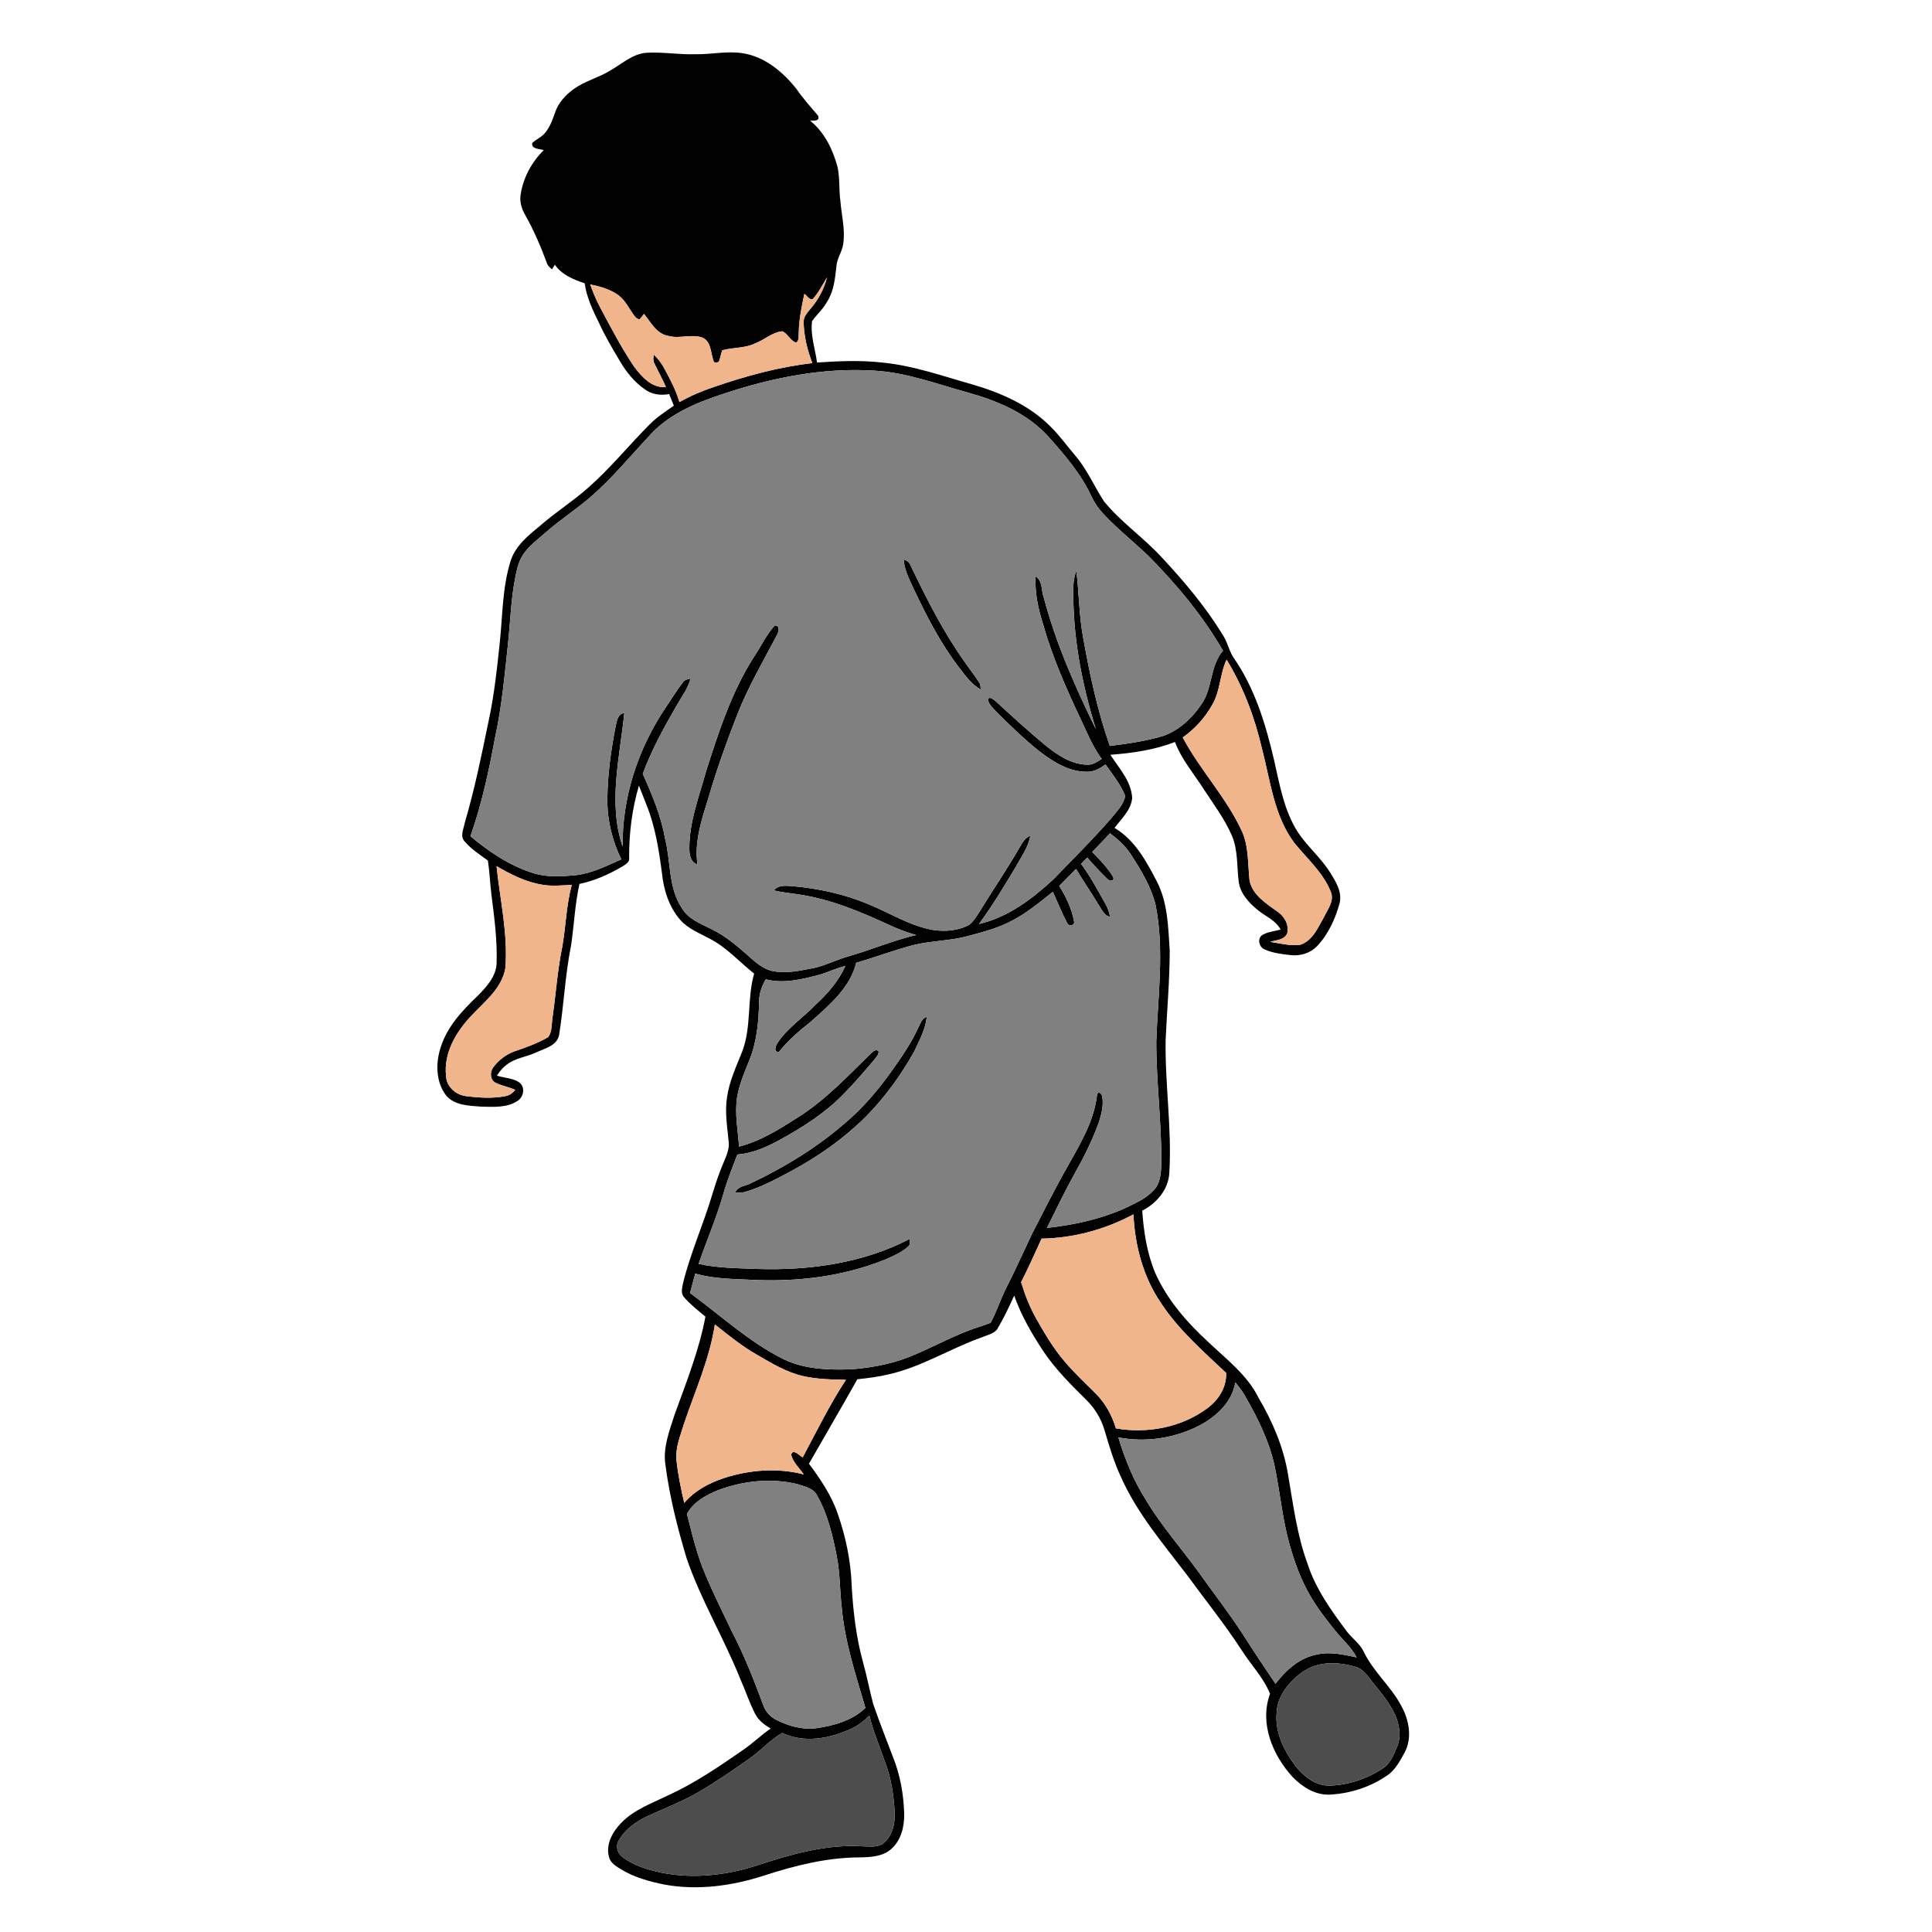 <?xml version="1.0" encoding="UTF-8" ?>
<!DOCTYPE svg PUBLIC "-//W3C//DTD SVG 1.1//EN" "http://www.w3.org/Graphics/SVG/1.1/DTD/svg11.dtd">
<svg width="1000pt" height="1000pt" viewBox="0 0 1000 1000" version="1.1" xmlns="http://www.w3.org/2000/svg">
    <g id="#020202ff">
        <path fill="#020202" opacity="1.00"
            d=" M 315.65 36.63 C 321.85 33.15 327.45 27.72 334.91 27.29 C 343.26 26.86 351.59 28.33 359.95 28.06 C 368.25 28.25 376.55 26.18 384.82 27.62 C 396.02 29.46 405.23 37.27 412.14 45.88 C 415.55 50.89 419.63 55.37 423.52 59.99 C 424.35 62.99 421.21 62.28 419.32 62.48 C 426.77 68.46 431.09 77.38 433.51 86.44 C 434.77 92.22 434.18 98.18 434.98 104.02 C 435.57 111.35 437.54 118.67 436.48 126.05 C 435.98 130.23 433.15 133.72 432.92 137.96 C 432.23 144.16 431.60 150.65 428.17 156.05 C 426.15 159.86 422.84 162.72 420.34 166.18 C 419.33 173.41 421.96 180.52 422.89 187.64 C 434.24 186.88 445.65 186.38 456.98 187.69 C 472.80 189.24 487.85 194.63 503.06 198.91 C 517.77 203.19 532.45 209.53 543.45 220.50 C 548.40 225.30 552.36 230.96 556.85 236.17 C 562.81 243.23 566.43 251.86 571.45 259.54 C 580.30 270.36 592.03 278.33 601.43 288.62 C 612.92 300.94 623.88 313.92 632.71 328.32 C 635.13 331.88 635.97 336.21 638.14 339.89 C 649.43 355.89 655.18 374.96 659.55 393.84 C 662.40 406.34 664.60 419.40 671.57 430.42 C 676.49 438.01 683.64 443.87 688.44 451.57 C 691.41 456.30 694.83 461.73 693.35 467.58 C 691.12 475.65 687.54 483.56 681.73 489.71 C 678.26 493.34 673.05 494.94 668.11 494.37 C 663.53 493.88 658.83 493.32 654.59 491.43 C 651.82 490.34 650.63 486.12 653.11 484.14 C 655.99 482.25 659.58 482.06 662.83 481.14 C 660.32 476.28 654.99 474.33 650.99 471.01 C 646.30 467.22 641.82 462.29 641.12 456.05 C 640.14 448.15 640.81 439.85 637.56 432.38 C 633.86 423.90 628.27 416.44 623.23 408.74 C 618.05 400.60 611.61 393.16 608.15 384.04 C 597.53 388.20 586.04 389.82 574.72 390.67 C 579.19 397.64 585.58 404.34 586.01 413.03 C 585.47 419.29 580.44 423.78 576.87 428.53 C 587.38 434.70 593.35 445.80 598.80 456.26 C 604.45 467.30 604.68 479.96 605.45 492.06 C 605.43 507.38 604.05 522.67 603.34 537.97 C 602.91 560.99 606.62 583.94 605.25 606.96 C 604.85 615.61 598.69 622.83 591.23 626.64 C 591.97 637.64 593.69 648.76 597.99 658.98 C 604.18 672.87 614.40 684.49 625.49 694.71 C 634.85 703.59 645.60 711.69 651.45 723.53 C 658.61 735.72 664.32 748.94 666.65 762.97 C 669.34 778.55 671.26 794.39 676.75 809.32 C 680.99 822.44 689.11 833.76 697.30 844.66 C 699.92 848.03 703.59 850.56 705.61 854.40 C 710.46 864.96 719.76 872.54 725.20 882.76 C 729.27 890.00 731.13 899.36 727.08 907.02 C 724.86 911.00 722.70 915.23 719.12 918.17 C 710.10 924.75 699.09 928.41 687.97 928.90 C 680.64 929.12 674.11 924.90 669.15 919.88 C 658.71 908.53 651.76 891.95 657.37 876.71 C 653.98 868.32 647.54 861.79 642.75 854.24 C 633.91 840.65 623.74 828.02 614.19 814.95 C 601.93 798.89 588.61 783.29 580.29 764.68 C 576.59 756.82 574.13 748.47 571.67 740.16 C 569.93 734.27 566.65 728.90 562.29 724.59 C 554.42 716.82 546.51 708.96 540.29 699.77 C 534.19 690.61 528.62 681.02 524.95 670.61 C 522.23 676.58 519.42 682.53 516.06 688.16 C 514.08 690.49 510.83 691.02 508.15 692.21 C 491.72 698.03 476.74 707.71 459.56 711.45 C 454.37 712.68 449.07 713.35 443.77 713.89 C 435.55 728.53 427.04 743.03 418.71 757.61 C 424.66 765.58 430.32 773.93 433.58 783.41 C 437.78 795.47 440.43 808.14 440.84 820.92 C 441.60 834.20 443.14 847.51 446.70 860.37 C 448.73 867.54 450.06 874.90 452.00 882.10 C 455.13 891.15 458.65 900.06 462.04 909.02 C 465.92 918.50 467.75 928.74 468.01 938.96 C 468.13 945.57 466.36 952.76 461.12 957.21 C 456.70 961.02 450.51 961.26 444.96 961.39 C 428.10 961.41 411.60 965.56 395.67 970.73 C 379.06 976.13 361.21 978.62 343.89 975.45 C 336.09 973.88 328.26 971.73 321.42 967.54 C 318.84 965.96 315.81 964.17 315.16 960.97 C 313.49 954.46 317.14 948.02 321.56 943.50 C 328.08 936.72 337.11 933.52 345.38 929.48 C 359.38 923.14 372.12 914.44 384.71 905.70 C 389.66 902.32 393.95 898.09 398.89 894.69 C 395.69 892.77 392.53 890.48 390.84 887.04 C 387.80 881.19 385.81 874.87 383.11 868.87 C 374.64 847.74 362.74 828.09 355.37 806.50 C 350.62 790.65 346.53 774.53 344.41 758.10 C 343.06 749.15 346.54 740.58 349.17 732.21 C 355.20 715.53 361.85 698.98 365.13 681.48 C 361.23 678.23 357.18 675.09 353.87 671.23 C 352.24 669.13 353.15 666.37 353.57 664.02 C 357.41 648.45 364.06 633.76 368.62 618.40 C 370.36 612.73 372.21 607.08 374.57 601.63 C 375.98 598.27 377.58 594.78 377.18 591.04 C 376.46 583.35 375.07 575.58 376.32 567.87 C 377.50 559.56 381.15 551.93 384.19 544.20 C 389.10 531.28 386.56 517.11 390.34 503.94 C 382.68 497.87 376.08 490.32 367.28 485.82 C 361.97 482.95 356.06 480.72 352.02 476.04 C 346.22 469.36 343.52 460.55 342.61 451.88 C 341.04 439.86 339.15 427.72 334.55 416.43 C 333.27 413.16 331.96 409.92 330.71 406.65 C 327.12 418.77 325.57 431.42 325.64 444.05 C 325.97 446.21 323.89 447.33 322.37 448.34 C 315.39 452.46 307.90 455.87 299.92 457.52 C 297.58 468.03 297.16 478.82 295.57 489.45 C 292.51 504.69 291.86 520.29 289.41 535.62 C 288.34 541.28 282.12 542.59 277.68 544.67 C 272.60 547.09 266.63 547.57 262.15 551.18 C 260.11 552.64 258.58 554.65 257.23 556.74 C 261.03 558.03 265.39 557.92 268.77 560.25 C 272.00 562.64 271.12 567.87 267.87 569.83 C 262.34 573.50 255.33 572.92 249.01 572.79 C 242.77 572.30 235.46 572.25 231.00 567.13 C 225.52 560.09 225.41 550.22 228.12 542.04 C 231.47 531.33 239.37 522.95 247.31 515.37 C 251.99 510.66 257.05 505.11 257.06 498.04 C 257.38 486.33 255.85 474.69 254.36 463.11 C 253.64 457.22 253.43 451.29 252.53 445.42 C 248.33 442.35 243.87 439.48 240.47 435.50 C 237.95 432.73 240.03 428.95 240.57 425.83 C 245.59 408.83 249.14 391.46 252.71 374.12 C 255.76 360.27 257.26 346.15 258.73 332.06 C 260.18 318.07 260.05 303.72 264.34 290.18 C 266.85 282.50 273.31 277.24 279.34 272.31 C 287.36 265.23 296.48 259.54 304.46 252.42 C 315.99 242.29 325.65 230.30 336.47 219.46 C 340.16 215.79 344.54 212.94 348.78 209.98 C 347.97 207.97 347.16 205.96 346.35 203.96 C 341.95 204.78 337.25 204.23 333.64 201.41 C 328.32 197.74 324.21 192.58 320.93 187.06 C 317.05 180.51 313.17 173.94 309.98 167.02 C 306.80 160.52 303.62 153.87 302.62 146.63 C 296.82 144.71 290.82 142.27 287.22 137.04 C 286.71 137.83 286.20 138.62 285.69 139.41 C 284.61 138.48 283.43 137.55 283.05 136.10 C 279.88 127.54 276.28 119.12 271.78 111.17 C 270.03 108.09 268.90 104.54 269.45 100.96 C 270.70 92.15 275.14 83.94 281.45 77.70 C 279.31 76.91 275.01 77.38 275.47 74.02 C 277.64 72.00 280.58 70.88 282.39 68.46 C 284.74 65.48 286.04 61.87 287.27 58.33 C 288.96 53.23 292.73 49.12 297.03 46.04 C 302.72 41.93 309.70 40.27 315.65 36.63 M 420.64 154.84 C 418.71 155.27 417.73 152.99 416.33 152.11 C 414.95 158.69 413.53 165.30 413.44 172.05 C 413.24 173.87 413.83 176.22 412.01 177.40 C 409.04 176.25 407.79 172.92 405.02 171.48 C 399.65 171.92 395.60 176.03 390.68 177.81 C 385.40 180.38 379.33 179.74 373.81 181.33 C 373.13 183.27 372.85 185.32 372.08 187.23 C 371.18 187.70 369.56 188.19 369.31 186.71 C 367.73 182.59 368.21 176.56 363.33 174.65 C 357.69 172.79 351.65 175.46 345.93 173.87 C 339.84 172.88 336.88 166.82 333.33 162.48 C 332.59 163.48 331.81 164.44 330.99 165.37 C 329.94 165.08 329.10 164.50 328.47 163.64 C 325.72 160.03 323.84 155.66 320.17 152.84 C 315.84 149.76 310.64 148.22 305.48 147.24 C 306.89 151.10 308.42 154.93 310.36 158.56 C 315.96 169.17 321.54 179.82 328.21 189.79 C 332.16 195.01 337.45 201.04 344.69 200.33 C 342.90 196.22 340.69 192.31 338.79 188.26 C 337.96 186.83 338.12 185.15 338.39 183.60 C 340.71 185.69 342.54 188.23 343.99 190.98 C 346.96 196.49 349.93 202.08 351.67 208.12 C 357.45 204.86 363.59 202.24 369.90 200.17 C 386.32 194.53 403.18 189.93 420.46 187.94 C 417.89 181.23 416.13 174.15 415.96 166.94 C 415.76 163.96 417.95 161.73 419.69 159.60 C 423.64 154.96 426.59 149.46 428.07 143.53 C 425.73 147.39 423.72 151.49 420.64 154.84 M 373.95 204.02 C 359.75 208.61 345.22 214.83 335.32 226.44 C 325.66 236.72 316.68 247.69 306.00 256.96 C 298.50 263.54 290.03 268.91 282.55 275.51 C 278.50 279.11 273.97 282.32 270.90 286.86 C 268.63 290.17 267.64 294.13 266.87 298.01 C 264.51 309.52 264.19 321.31 262.97 332.97 C 261.19 349.36 259.75 365.83 256.20 381.96 C 253.02 399.15 249.32 416.29 243.51 432.82 C 253.20 440.96 263.98 448.17 276.15 451.97 C 283.21 454.18 290.74 453.68 298.00 452.99 C 306.39 452.04 313.96 448.14 321.58 444.79 C 316.92 435.23 314.31 424.67 314.37 414.01 C 314.42 401.29 316.21 388.62 318.60 376.15 C 319.29 373.36 319.60 369.53 323.14 369.04 C 320.82 391.89 314.63 415.64 322.26 438.17 C 321.98 412.70 330.27 387.49 344.42 366.42 C 347.39 362.06 350.09 357.50 353.35 353.35 C 354.22 351.88 355.91 351.55 357.45 351.21 C 356.12 356.38 352.79 360.65 350.21 365.23 C 343.64 376.60 337.24 388.17 332.71 400.54 C 337.60 411.45 342.23 422.59 344.32 434.43 C 347.27 446.27 345.88 459.51 352.96 470.05 C 356.35 475.95 363.07 478.18 368.75 481.17 C 375.03 484.22 380.41 488.75 385.69 493.25 C 389.85 496.92 393.95 501.20 399.55 502.52 C 407.01 504.21 414.62 502.26 421.97 500.88 C 428.05 499.39 433.64 496.44 439.70 494.85 C 451.27 491.48 462.41 486.73 474.17 483.96 C 469.63 482.68 465.21 481.03 460.93 479.08 C 445.91 472.12 430.43 465.54 413.96 463.04 C 409.48 462.30 404.93 462.00 400.54 460.85 C 402.87 458.02 406.68 458.43 409.95 458.65 C 423.61 459.87 437.19 462.75 449.83 468.16 C 460.90 472.66 471.23 479.40 483.19 481.38 C 489.42 482.26 496.15 481.74 501.73 478.63 C 504.67 476.17 506.44 472.65 508.51 469.48 C 514.60 459.61 521.12 449.99 526.96 439.96 C 528.69 437.24 529.96 433.79 533.27 432.61 C 532.17 438.79 528.32 443.93 525.38 449.33 C 519.52 459.19 513.51 469.00 506.72 478.26 C 521.64 474.83 534.09 465.39 545.14 455.23 C 555.27 444.69 565.74 434.43 575.31 423.37 C 578.06 419.85 581.62 416.49 582.39 411.91 C 580.00 405.96 575.90 400.90 572.22 395.70 C 569.45 397.60 566.44 399.50 562.95 399.46 C 553.33 399.68 544.82 394.19 537.52 388.49 C 529.78 382.26 522.63 375.34 515.61 368.33 C 513.89 366.42 511.69 364.58 511.31 361.89 C 512.42 360.27 514.13 362.05 515.16 362.77 C 523.68 370.60 532.22 378.43 541.14 385.80 C 547.41 390.87 554.69 395.78 563.07 395.81 C 565.78 395.88 568.02 394.16 570.24 392.84 C 565.68 386.63 562.78 379.47 559.51 372.55 C 551.95 356.50 544.72 340.21 539.89 323.10 C 537.35 315.13 535.62 306.81 535.99 298.40 C 539.72 300.46 538.91 305.50 540.18 309.00 C 546.43 332.77 556.42 355.35 567.21 377.37 C 559.87 353.65 555.11 328.90 555.57 303.99 C 555.55 301.07 556.08 298.18 557.12 295.46 C 558.52 307.05 558.53 318.80 560.68 330.31 C 564.08 349.16 568.06 367.99 574.45 386.09 C 582.98 385.07 591.51 383.77 599.83 381.58 C 609.04 379.16 616.50 372.42 621.74 364.69 C 627.78 356.33 626.13 344.77 633.01 336.81 C 622.67 318.87 609.30 302.86 594.82 288.13 C 587.02 280.63 578.47 273.91 571.09 265.97 C 568.61 263.34 566.53 260.33 564.99 257.06 C 559.54 245.23 550.93 235.29 542.33 225.66 C 531.47 213.81 516.18 207.43 500.99 203.19 C 485.15 198.84 469.53 192.90 453.00 191.87 C 426.13 190.10 399.32 195.50 373.95 204.02 M 627.59 364.56 C 623.85 371.35 618.51 377.25 612.18 381.71 C 621.06 398.41 634.41 412.38 642.50 429.55 C 646.46 437.73 645.80 447.00 646.78 455.79 C 648.32 463.34 655.43 467.63 661.20 471.84 C 664.78 474.23 667.31 478.67 666.28 483.03 C 664.87 486.56 660.55 486.58 657.44 487.49 C 662.54 488.31 667.72 489.65 672.93 489.03 C 679.56 486.92 682.23 479.88 685.44 474.38 C 687.25 470.55 690.50 466.54 688.99 462.07 C 685.12 451.77 676.50 444.50 669.80 436.11 C 659.38 422.05 657.55 404.15 653.24 387.69 C 649.48 371.47 643.60 355.67 634.89 341.44 C 631.36 348.82 631.72 357.44 627.59 364.56 M 565.34 440.99 C 569.29 445.03 573.32 449.14 576.23 454.02 C 576.93 456.35 574.12 456.18 573.12 454.87 C 569.47 451.39 566.05 447.67 562.74 443.87 C 561.68 444.96 560.62 446.05 559.57 447.15 C 564.43 453.67 568.24 460.85 572.20 467.93 C 573.36 469.96 574.28 472.15 574.45 474.52 C 571.61 473.90 570.45 471.12 569.01 468.96 C 565.15 462.46 560.84 456.25 556.96 449.77 C 554.02 452.66 551.21 455.67 548.28 458.58 C 551.83 464.24 554.79 470.47 555.97 477.08 C 556.23 479.23 552.96 479.62 552.34 477.73 C 549.59 472.50 547.41 466.98 544.95 461.61 C 538.31 466.92 531.69 472.37 524.15 476.38 C 516.87 480.34 508.78 482.40 500.83 484.55 C 491.78 486.98 482.30 486.93 473.19 489.06 C 463.04 491.68 453.23 495.41 443.17 498.34 C 440.01 511.31 429.24 520.25 419.74 528.77 C 413.71 533.55 407.83 538.56 403.03 544.60 C 400.13 544.28 401.56 541.12 402.56 539.64 C 407.73 531.88 415.73 526.72 422.11 520.07 C 428.36 514.35 434.05 507.79 437.54 500.00 C 433.11 501.08 428.97 503.00 424.65 504.41 C 415.48 506.80 405.79 509.34 396.34 506.91 C 394.15 510.56 392.86 514.70 392.87 518.97 C 392.72 529.06 391.68 539.33 387.87 548.77 C 385.35 555.01 382.63 561.28 381.52 567.96 C 380.22 576.47 381.95 584.99 382.54 593.47 C 393.72 590.65 403.57 584.36 413.18 578.21 C 427.49 569.21 439.02 556.69 451.07 545.01 C 452.02 544.12 453.68 542.75 454.80 544.28 C 454.74 546.19 453.20 547.54 452.15 548.98 C 447.33 554.54 442.62 560.21 437.44 565.45 C 427.71 575.77 415.61 583.43 403.25 590.20 C 396.55 593.83 389.36 597.00 381.67 597.57 C 378.96 604.62 376.13 611.63 374.12 618.92 C 370.64 630.92 365.65 642.39 361.59 654.19 C 371.55 656.39 381.79 656.38 391.94 656.81 C 418.85 657.66 446.66 653.86 470.78 641.32 C 470.81 642.59 471.36 644.17 470.16 645.12 C 466.72 648.32 462.27 650.13 458.03 652.00 C 436.25 660.78 412.42 663.60 389.08 662.43 C 379.29 661.96 369.35 661.93 359.86 659.22 C 358.92 662.55 358.11 665.92 357.17 669.26 C 373.10 680.93 387.76 694.65 405.57 703.51 C 416.24 708.69 428.40 709.14 440.04 708.77 C 450.19 708.10 460.33 706.23 469.87 702.63 C 480.18 698.59 489.88 693.17 500.19 689.14 C 504.29 687.42 508.63 686.32 512.75 684.67 C 516.00 678.69 517.93 672.09 521.11 666.08 C 525.68 657.11 529.75 647.91 534.08 638.83 C 539.81 627.69 545.40 616.47 551.55 605.55 C 558.30 593.44 566.06 581.20 567.77 567.16 C 567.97 564.54 570.04 565.58 570.47 567.38 C 571.32 571.84 570.19 576.43 568.85 580.69 C 565.68 589.45 561.63 597.88 557.03 605.99 C 551.63 615.67 546.80 625.65 541.89 635.58 C 558.00 633.77 574.15 630.07 588.50 622.29 C 592.32 620.40 595.90 617.85 598.51 614.43 C 600.80 610.77 600.95 606.26 601.12 602.07 C 601.24 581.02 598.46 560.07 598.49 539.02 C 599.30 515.61 602.73 491.93 598.19 468.69 C 595.91 459.17 590.78 450.69 585.53 442.55 C 582.70 438.07 578.72 434.50 574.54 431.31 C 571.51 434.57 568.41 437.77 565.34 440.99 M 257.02 448.32 C 258.83 465.86 262.98 483.34 261.58 501.06 C 259.86 511.38 251.10 518.20 244.33 525.38 C 236.24 533.76 229.47 544.98 230.90 557.07 C 231.10 562.44 236.01 566.76 241.17 567.34 C 247.91 568.20 254.84 568.65 261.55 567.37 C 263.66 567.03 265.37 565.73 266.68 564.11 C 263.40 562.61 259.78 562.04 256.55 560.47 C 253.56 558.96 253.48 554.84 255.32 552.41 C 258.06 548.78 261.82 545.81 266.10 544.24 C 272.15 542.20 278.24 540.01 283.76 536.79 C 285.99 533.71 285.40 529.56 286.07 525.99 C 287.77 514.05 288.57 501.98 291.01 490.17 C 292.91 479.49 293.08 468.52 295.94 458.02 C 290.96 458.24 285.93 458.81 280.98 457.98 C 272.37 456.64 264.46 452.68 257.02 448.32 M 539.14 641.11 C 535.66 648.65 532.30 656.26 528.53 663.66 C 530.52 670.23 533.03 676.66 536.42 682.65 C 540.81 690.39 545.37 698.12 551.21 704.88 C 556.24 710.80 561.93 716.10 567.42 721.59 C 572.29 726.52 575.61 732.74 577.61 739.34 C 593.90 742.14 611.57 738.84 624.94 728.88 C 630.72 724.62 634.95 718.01 634.63 710.62 C 622.60 699.25 609.91 688.24 600.80 674.26 C 591.66 660.84 587.42 644.62 586.67 628.55 C 572.13 636.36 555.67 640.85 539.14 641.11 M 370.02 685.53 C 367.29 703.40 359.76 719.96 354.02 736.97 C 352.16 743.16 349.46 749.39 350.16 756.01 C 350.96 763.39 352.48 770.69 354.17 777.92 C 359.51 771.54 367.11 767.57 374.89 764.99 C 388.09 760.74 402.55 759.63 416.05 763.16 C 413.76 759.86 410.46 756.95 409.49 752.96 C 410.43 749.53 413.79 753.50 415.48 754.31 C 422.71 740.82 429.43 726.99 437.86 714.19 C 430.38 714.06 422.81 713.90 415.49 712.22 C 406.90 710.23 399.32 705.55 391.76 701.21 C 383.98 696.77 377.01 691.09 370.02 685.53 M 639.39 715.47 C 637.78 725.70 629.57 733.24 620.81 737.85 C 608.03 744.44 593.01 746.73 578.88 744.00 C 582.25 755.41 586.85 766.51 593.25 776.57 C 600.99 789.51 610.98 800.86 619.87 812.99 C 627.63 823.95 635.92 834.53 643.23 845.81 C 648.75 854.46 654.42 863.02 660.19 871.51 C 665.63 864.41 672.82 857.88 681.92 856.32 C 688.70 854.83 695.54 856.46 702.18 857.85 C 699.45 852.47 694.71 848.63 691.04 843.95 C 686.38 838.24 681.89 832.34 678.17 825.96 C 673.27 817.64 670.03 808.47 667.42 799.22 C 663.69 785.89 662.52 772.04 659.68 758.53 C 656.80 745.46 650.70 733.41 644.05 721.90 C 642.68 719.62 640.99 717.57 639.39 715.47 M 371.55 771.37 C 365.27 773.87 358.92 777.48 355.54 783.58 C 358.34 794.33 360.82 805.25 365.31 815.46 C 369.39 825.21 374.18 834.64 378.68 844.20 C 385.21 856.64 390.31 869.77 395.19 882.93 C 396.34 886.08 398.75 888.62 401.73 890.14 C 407.98 893.29 415.01 895.39 422.07 894.57 C 431.36 893.29 441.00 890.68 447.94 884.01 C 442.93 866.92 437.26 849.85 435.68 832.01 C 434.66 823.29 434.84 814.44 433.15 805.80 C 431.06 794.90 428.48 783.89 422.98 774.15 C 421.10 770.26 416.42 769.41 412.70 768.16 C 399.12 764.90 384.55 766.44 371.55 771.37 M 682.46 861.67 C 677.23 862.93 672.61 866.04 668.92 869.90 C 664.57 874.21 661.19 879.82 660.83 886.07 C 659.68 896.41 664.59 906.25 670.70 914.26 C 674.91 919.53 680.93 924.29 688.00 924.24 C 698.01 923.99 707.78 920.61 716.09 915.09 C 719.83 912.48 721.52 908.03 723.17 903.98 C 725.11 899.50 724.50 894.42 723.02 889.91 C 720.32 882.34 714.84 876.28 709.94 870.08 C 707.65 867.29 705.57 863.87 701.88 862.83 C 695.64 860.95 688.87 860.18 682.46 861.67 M 449.99 888.00 C 447.22 890.66 444.23 893.19 440.67 894.75 C 429.62 899.89 416.31 902.42 404.88 896.97 C 398.43 900.64 393.61 906.42 387.50 910.55 C 379.04 916.46 370.55 922.37 361.62 927.56 C 353.34 932.37 344.40 935.83 335.70 939.78 C 329.63 942.56 323.76 946.56 320.39 952.48 C 318.52 955.12 319.42 959.07 321.95 960.97 C 327.83 965.67 335.24 967.75 342.48 969.32 C 359.32 972.69 376.84 970.54 393.02 965.15 C 410.09 959.55 427.83 954.57 445.97 955.63 C 449.47 955.65 453.31 956.33 456.54 954.61 C 461.78 950.96 463.37 944.05 463.10 938.00 C 462.58 929.41 461.38 920.74 458.31 912.65 C 455.47 904.45 452.03 896.45 449.99 888.00 Z" />
        <path fill="#020202" opacity="1.00"
            d=" M 467.75 289.60 C 469.36 290.07 470.75 291.03 471.32 292.67 C 479.46 309.68 488.03 326.58 498.91 342.03 C 501.47 345.81 504.36 349.38 506.82 353.24 C 507.62 354.30 507.51 355.66 507.62 356.92 C 502.85 354.29 499.73 349.70 496.43 345.54 C 486.88 333.12 479.70 319.12 473.02 305.01 C 470.78 300.06 468.08 295.13 467.75 289.60 Z" />
        <path fill="#020202" opacity="1.00"
            d=" M 390.13 340.17 C 393.83 334.74 396.59 328.61 401.00 323.72 C 404.03 323.82 403.04 327.24 402.02 328.94 C 394.95 342.37 387.27 355.54 381.68 369.69 C 376.14 383.83 371.02 398.14 366.75 412.72 C 363.28 423.93 359.26 435.60 361.02 447.51 C 357.40 446.35 356.75 442.28 356.81 439.00 C 356.77 425.37 361.80 412.51 365.36 399.55 C 371.88 379.12 378.53 358.38 390.13 340.17 Z" />
        <path fill="#020202" opacity="1.00"
            d=" M 475.15 532.24 C 476.33 530.03 477.01 527.17 479.71 526.31 C 479.06 532.72 475.85 538.51 473.19 544.27 C 466.43 556.35 458.24 567.69 448.55 577.60 C 437.23 588.96 424.01 598.32 409.92 605.92 C 402.19 610.03 394.45 614.34 386.00 616.83 C 384.24 617.43 382.36 617.31 380.54 617.20 C 381.97 613.77 386.28 613.87 389.12 612.19 C 406.20 604.11 422.47 594.12 436.82 581.78 C 446.62 573.58 454.95 563.77 462.25 553.32 C 467.02 546.60 471.68 539.74 475.15 532.24 Z" />
    </g>
    <g id="#f0b58bff">
        <path fill="#f0b58b" opacity="1.00"
            d=" M 420.64 154.84 C 423.72 151.49 425.73 147.39 428.07 143.53 C 426.59 149.46 423.64 154.96 419.69 159.60 C 417.95 161.73 415.76 163.96 415.96 166.94 C 416.13 174.15 417.89 181.23 420.46 187.94 C 403.18 189.93 386.32 194.53 369.90 200.17 C 363.59 202.24 357.45 204.86 351.67 208.12 C 349.93 202.08 346.96 196.49 343.99 190.98 C 342.54 188.23 340.71 185.69 338.39 183.60 C 338.12 185.15 337.96 186.83 338.79 188.26 C 340.69 192.31 342.90 196.22 344.69 200.33 C 337.45 201.04 332.16 195.01 328.21 189.79 C 321.54 179.82 315.96 169.17 310.36 158.56 C 308.42 154.93 306.89 151.10 305.48 147.24 C 310.64 148.22 315.84 149.76 320.17 152.84 C 323.84 155.66 325.72 160.03 328.47 163.64 C 329.10 164.50 329.94 165.08 330.99 165.37 C 331.81 164.44 332.59 163.48 333.33 162.48 C 336.88 166.82 339.84 172.88 345.93 173.87 C 351.65 175.46 357.69 172.79 363.33 174.65 C 368.21 176.56 367.73 182.59 369.31 186.71 C 369.56 188.19 371.18 187.70 372.08 187.23 C 372.85 185.32 373.13 183.27 373.81 181.33 C 379.33 179.74 385.40 180.38 390.68 177.81 C 395.60 176.03 399.65 171.92 405.02 171.48 C 407.79 172.92 409.04 176.25 412.01 177.40 C 413.83 176.22 413.24 173.87 413.44 172.05 C 413.53 165.30 414.95 158.69 416.33 152.11 C 417.73 152.99 418.71 155.27 420.64 154.84 Z" />
        <path fill="#f0b58b" opacity="1.00"
            d=" M 627.59 364.56 C 631.72 357.44 631.36 348.82 634.89 341.44 C 643.60 355.67 649.48 371.47 653.24 387.69 C 657.55 404.15 659.38 422.05 669.80 436.11 C 676.50 444.50 685.12 451.77 688.99 462.07 C 690.50 466.54 687.25 470.55 685.44 474.38 C 682.23 479.88 679.56 486.92 672.93 489.03 C 667.72 489.65 662.54 488.31 657.44 487.49 C 660.55 486.58 664.87 486.56 666.28 483.03 C 667.31 478.67 664.78 474.23 661.20 471.84 C 655.43 467.63 648.32 463.34 646.78 455.79 C 645.80 447.00 646.46 437.73 642.50 429.55 C 634.41 412.38 621.06 398.41 612.18 381.71 C 618.51 377.25 623.85 371.35 627.59 364.56 Z" />
        <path fill="#f0b58b" opacity="1.00"
            d=" M 257.02 448.32 C 264.46 452.68 272.37 456.64 280.98 457.98 C 285.93 458.81 290.96 458.24 295.94 458.02 C 293.08 468.52 292.91 479.49 291.01 490.17 C 288.57 501.98 287.77 514.05 286.07 525.99 C 285.40 529.56 285.99 533.71 283.76 536.79 C 278.24 540.01 272.15 542.20 266.10 544.24 C 261.82 545.81 258.06 548.78 255.32 552.41 C 253.48 554.84 253.56 558.96 256.55 560.47 C 259.78 562.04 263.40 562.61 266.68 564.11 C 265.37 565.73 263.66 567.03 261.55 567.37 C 254.84 568.65 247.91 568.20 241.17 567.34 C 236.01 566.76 231.10 562.44 230.90 557.07 C 229.47 544.98 236.24 533.76 244.33 525.38 C 251.10 518.20 259.86 511.38 261.58 501.06 C 262.98 483.34 258.83 465.86 257.02 448.32 Z" />
        <path fill="#f0b58b" opacity="1.00"
            d=" M 539.14 641.11 C 555.67 640.85 572.13 636.36 586.67 628.55 C 587.42 644.62 591.66 660.84 600.80 674.26 C 609.91 688.24 622.60 699.25 634.63 710.62 C 634.95 718.01 630.72 724.62 624.94 728.88 C 611.57 738.84 593.90 742.14 577.61 739.34 C 575.61 732.74 572.29 726.52 567.42 721.59 C 561.93 716.10 556.24 710.80 551.21 704.88 C 545.37 698.12 540.81 690.39 536.42 682.65 C 533.03 676.66 530.52 670.23 528.53 663.66 C 532.30 656.26 535.66 648.65 539.14 641.11 Z" />
        <path fill="#f0b58b" opacity="1.00"
            d=" M 370.02 685.53 C 377.01 691.09 383.98 696.77 391.76 701.21 C 399.32 705.55 406.90 710.23 415.49 712.22 C 422.81 713.90 430.38 714.06 437.86 714.19 C 429.43 726.99 422.71 740.82 415.48 754.31 C 413.79 753.50 410.43 749.53 409.49 752.96 C 410.46 756.95 413.76 759.86 416.05 763.16 C 402.55 759.63 388.09 760.74 374.89 764.99 C 367.11 767.57 359.51 771.54 354.17 777.92 C 352.48 770.69 350.96 763.39 350.16 756.01 C 349.46 749.39 352.16 743.16 354.02 736.97 C 359.76 719.96 367.29 703.40 370.02 685.53 Z" />
    </g>
    <g id="#f11b27ff">
        <path fill="grey" opacity="1.00"
            d=" M 373.95 204.02 C 399.32 195.50 426.13 190.10 453.00 191.87 C 469.53 192.90 485.15 198.84 500.99 203.19 C 516.18 207.43 531.47 213.81 542.33 225.66 C 550.93 235.29 559.54 245.23 564.99 257.06 C 566.53 260.33 568.61 263.34 571.09 265.97 C 578.47 273.91 587.02 280.63 594.82 288.13 C 609.30 302.86 622.67 318.87 633.01 336.81 C 626.13 344.77 627.78 356.33 621.74 364.69 C 616.50 372.42 609.04 379.16 599.83 381.58 C 591.51 383.77 582.98 385.07 574.45 386.09 C 568.06 367.99 564.08 349.16 560.68 330.31 C 558.53 318.80 558.52 307.05 557.12 295.46 C 556.08 298.18 555.55 301.07 555.57 303.99 C 555.11 328.90 559.87 353.65 567.21 377.37 C 556.42 355.35 546.43 332.77 540.18 309.00 C 538.91 305.50 539.72 300.46 535.99 298.40 C 535.62 306.81 537.35 315.13 539.89 323.10 C 544.72 340.21 551.95 356.50 559.51 372.55 C 562.78 379.47 565.68 386.63 570.24 392.84 C 568.02 394.16 565.78 395.88 563.07 395.81 C 554.69 395.78 547.41 390.87 541.14 385.80 C 532.22 378.43 523.68 370.60 515.16 362.77 C 514.13 362.05 512.42 360.27 511.31 361.89 C 511.69 364.58 513.89 366.42 515.61 368.33 C 522.63 375.34 529.78 382.26 537.52 388.49 C 544.82 394.19 553.33 399.68 562.95 399.46 C 566.44 399.50 569.45 397.60 572.22 395.70 C 575.90 400.90 580.00 405.96 582.39 411.91 C 581.62 416.49 578.06 419.85 575.31 423.37 C 565.74 434.43 555.27 444.69 545.14 455.23 C 534.09 465.39 521.64 474.83 506.72 478.26 C 513.51 469.00 519.52 459.19 525.38 449.33 C 528.32 443.93 532.17 438.79 533.27 432.61 C 529.96 433.79 528.69 437.24 526.96 439.96 C 521.12 449.99 514.60 459.61 508.51 469.48 C 506.44 472.65 504.67 476.17 501.73 478.63 C 496.15 481.74 489.42 482.26 483.19 481.38 C 471.23 479.40 460.90 472.66 449.83 468.16 C 437.19 462.75 423.61 459.87 409.95 458.65 C 406.68 458.43 402.87 458.02 400.54 460.85 C 404.93 462.00 409.48 462.30 413.96 463.04 C 430.43 465.54 445.91 472.12 460.93 479.08 C 465.21 481.03 469.63 482.68 474.17 483.96 C 462.41 486.73 451.27 491.48 439.70 494.85 C 433.64 496.44 428.05 499.39 421.97 500.88 C 414.62 502.26 407.01 504.21 399.55 502.52 C 393.95 501.20 389.85 496.92 385.69 493.25 C 380.41 488.75 375.03 484.22 368.75 481.17 C 363.07 478.18 356.35 475.95 352.96 470.05 C 345.88 459.51 347.27 446.27 344.32 434.43 C 342.23 422.59 337.60 411.45 332.71 400.54 C 337.24 388.17 343.64 376.60 350.21 365.23 C 352.79 360.65 356.12 356.38 357.45 351.21 C 355.91 351.55 354.22 351.88 353.35 353.35 C 350.09 357.50 347.39 362.06 344.42 366.42 C 330.27 387.49 321.98 412.70 322.26 438.17 C 314.63 415.64 320.82 391.89 323.14 369.04 C 319.60 369.53 319.29 373.36 318.60 376.15 C 316.21 388.62 314.42 401.29 314.37 414.01 C 314.31 424.67 316.92 435.23 321.58 444.79 C 313.96 448.14 306.39 452.04 298.00 452.99 C 290.74 453.68 283.21 454.18 276.15 451.97 C 263.98 448.17 253.20 440.96 243.51 432.82 C 249.32 416.29 253.02 399.15 256.20 381.96 C 259.75 365.83 261.19 349.36 262.97 332.97 C 264.19 321.31 264.51 309.52 266.87 298.01 C 267.64 294.13 268.63 290.17 270.90 286.86 C 273.97 282.32 278.50 279.11 282.55 275.51 C 290.03 268.91 298.50 263.54 306.00 256.96 C 316.68 247.69 325.66 236.72 335.32 226.44 C 345.22 214.83 359.75 208.61 373.95 204.02 M 467.75 289.60 C 468.08 295.13 470.78 300.06 473.02 305.01 C 479.70 319.12 486.88 333.12 496.43 345.54 C 499.73 349.70 502.85 354.29 507.62 356.92 C 507.51 355.66 507.62 354.30 506.82 353.24 C 504.36 349.38 501.47 345.81 498.91 342.03 C 488.03 326.58 479.46 309.68 471.32 292.67 C 470.75 291.03 469.36 290.07 467.75 289.60 M 390.13 340.17 C 378.53 358.38 371.88 379.12 365.36 399.55 C 361.80 412.51 356.77 425.37 356.81 439.00 C 356.75 442.28 357.40 446.35 361.02 447.51 C 359.26 435.60 363.28 423.93 366.75 412.72 C 371.02 398.14 376.14 383.83 381.68 369.69 C 387.27 355.54 394.95 342.37 402.02 328.94 C 403.04 327.24 404.03 323.82 401.00 323.72 C 396.59 328.61 393.83 334.74 390.13 340.17 Z" />
    </g>
    <g id="#ffffffff">
        <path fill="grey" opacity="1.00"
            d=" M 565.34 440.99 C 568.41 437.77 571.51 434.57 574.54 431.31 C 578.72 434.50 582.70 438.07 585.53 442.55 C 590.78 450.69 595.91 459.17 598.19 468.69 C 602.73 491.93 599.30 515.61 598.49 539.02 C 598.46 560.07 601.24 581.02 601.12 602.07 C 600.95 606.26 600.80 610.77 598.51 614.43 C 595.90 617.85 592.32 620.40 588.50 622.29 C 574.15 630.07 558.00 633.77 541.89 635.58 C 546.80 625.65 551.63 615.67 557.03 605.99 C 561.63 597.88 565.68 589.45 568.85 580.69 C 570.19 576.43 571.32 571.84 570.47 567.38 C 570.04 565.58 567.97 564.54 567.77 567.16 C 566.06 581.20 558.30 593.44 551.55 605.55 C 545.40 616.47 539.81 627.69 534.08 638.83 C 529.75 647.91 525.68 657.11 521.11 666.08 C 517.93 672.09 516.00 678.69 512.75 684.67 C 508.63 686.32 504.29 687.42 500.19 689.14 C 489.88 693.17 480.18 698.59 469.87 702.63 C 460.33 706.23 450.19 708.10 440.04 708.77 C 428.40 709.14 416.24 708.69 405.57 703.51 C 387.76 694.65 373.10 680.93 357.17 669.26 C 358.11 665.92 358.92 662.55 359.86 659.22 C 369.35 661.93 379.29 661.96 389.08 662.43 C 412.42 663.60 436.25 660.78 458.03 652.00 C 462.27 650.13 466.72 648.32 470.16 645.12 C 471.36 644.17 470.81 642.59 470.78 641.32 C 446.66 653.86 418.85 657.66 391.94 656.81 C 381.79 656.38 371.55 656.39 361.59 654.19 C 365.65 642.39 370.64 630.92 374.12 618.92 C 376.13 611.63 378.96 604.62 381.67 597.57 C 389.36 597.00 396.55 593.83 403.25 590.20 C 415.61 583.43 427.71 575.77 437.44 565.45 C 442.62 560.21 447.33 554.54 452.15 548.98 C 453.20 547.54 454.74 546.19 454.80 544.28 C 453.68 542.75 452.02 544.12 451.07 545.01 C 439.02 556.69 427.49 569.21 413.18 578.21 C 403.57 584.36 393.72 590.65 382.54 593.47 C 381.95 584.99 380.22 576.47 381.52 567.96 C 382.63 561.28 385.35 555.01 387.87 548.77 C 391.68 539.33 392.72 529.06 392.87 518.97 C 392.86 514.70 394.15 510.56 396.34 506.91 C 405.79 509.34 415.48 506.80 424.65 504.41 C 428.97 503.00 433.11 501.08 437.54 500.00 C 434.05 507.79 428.36 514.35 422.11 520.07 C 415.73 526.72 407.73 531.88 402.56 539.64 C 401.56 541.12 400.13 544.28 403.03 544.60 C 407.83 538.56 413.71 533.55 419.74 528.77 C 429.24 520.25 440.01 511.31 443.17 498.34 C 453.23 495.41 463.04 491.68 473.19 489.06 C 482.30 486.93 491.78 486.98 500.83 484.55 C 508.78 482.40 516.87 480.34 524.15 476.38 C 531.69 472.37 538.31 466.92 544.95 461.61 C 547.41 466.98 549.59 472.50 552.34 477.73 C 552.96 479.62 556.23 479.23 555.97 477.08 C 554.79 470.47 551.83 464.24 548.28 458.58 C 551.21 455.67 554.02 452.66 556.96 449.77 C 560.84 456.25 565.15 462.46 569.01 468.96 C 570.45 471.12 571.61 473.90 574.45 474.52 C 574.28 472.15 573.36 469.96 572.20 467.93 C 568.24 460.85 564.43 453.67 559.57 447.15 C 560.62 446.05 561.68 444.96 562.74 443.87 C 566.05 447.67 569.47 451.39 573.12 454.87 C 574.12 456.18 576.93 456.35 576.23 454.02 C 573.32 449.14 569.29 445.03 565.34 440.99 M 475.15 532.24 C 471.68 539.74 467.02 546.60 462.25 553.32 C 454.95 563.77 446.62 573.58 436.82 581.78 C 422.47 594.12 406.20 604.11 389.12 612.19 C 386.28 613.87 381.97 613.77 380.54 617.20 C 382.36 617.31 384.24 617.43 386.00 616.83 C 394.45 614.34 402.19 610.03 409.92 605.92 C 424.01 598.32 437.23 588.96 448.55 577.60 C 458.24 567.69 466.43 556.35 473.19 544.27 C 475.85 538.51 479.06 532.72 479.71 526.31 C 477.01 527.17 476.33 530.03 475.15 532.24 Z" />
        <path fill="grey" opacity="1.00"
            d=" M 639.39 715.47 C 640.99 717.57 642.68 719.62 644.05 721.90 C 650.70 733.41 656.80 745.46 659.68 758.53 C 662.52 772.04 663.69 785.89 667.42 799.22 C 670.03 808.47 673.27 817.64 678.17 825.96 C 681.89 832.34 686.38 838.24 691.04 843.95 C 694.71 848.63 699.45 852.47 702.18 857.85 C 695.54 856.46 688.70 854.83 681.92 856.32 C 672.82 857.88 665.63 864.41 660.19 871.51 C 654.42 863.02 648.75 854.46 643.23 845.81 C 635.92 834.53 627.63 823.95 619.87 812.99 C 610.98 800.86 600.99 789.51 593.25 776.57 C 586.85 766.51 582.25 755.41 578.88 744.00 C 593.01 746.73 608.03 744.44 620.81 737.85 C 629.57 733.24 637.78 725.70 639.39 715.47 Z" />
        <path fill="grey" opacity="1.00"
            d=" M 371.55 771.37 C 384.55 766.44 399.12 764.90 412.70 768.16 C 416.42 769.41 421.10 770.26 422.98 774.15 C 428.48 783.89 431.06 794.90 433.15 805.80 C 434.84 814.44 434.66 823.29 435.68 832.01 C 437.26 849.85 442.93 866.92 447.94 884.01 C 441.00 890.68 431.36 893.29 422.07 894.57 C 415.01 895.39 407.98 893.29 401.73 890.14 C 398.75 888.62 396.34 886.08 395.19 882.93 C 390.31 869.77 385.21 856.64 378.68 844.20 C 374.18 834.64 369.39 825.21 365.31 815.46 C 360.82 805.25 358.34 794.33 355.54 783.58 C 358.92 777.48 365.27 773.87 371.55 771.37 Z" />
    </g>
    <g id="#4d4d4dff">
        <path fill="#4d4d4d" opacity="1.00"
            d=" M 682.46 861.67 C 688.87 860.18 695.64 860.95 701.88 862.83 C 705.57 863.87 707.65 867.29 709.94 870.08 C 714.84 876.28 720.32 882.34 723.02 889.91 C 724.50 894.42 725.11 899.50 723.17 903.98 C 721.52 908.03 719.83 912.48 716.09 915.09 C 707.78 920.61 698.01 923.99 688.00 924.24 C 680.93 924.29 674.91 919.53 670.70 914.26 C 664.59 906.25 659.68 896.41 660.83 886.07 C 661.19 879.82 664.57 874.21 668.92 869.90 C 672.61 866.04 677.23 862.93 682.46 861.67 Z" />
        <path fill="#4d4d4d" opacity="1.00"
            d=" M 449.99 888.00 C 452.03 896.45 455.47 904.45 458.31 912.65 C 461.38 920.74 462.58 929.41 463.10 938.00 C 463.37 944.05 461.78 950.96 456.54 954.61 C 453.31 956.33 449.47 955.65 445.97 955.63 C 427.83 954.57 410.09 959.55 393.02 965.15 C 376.84 970.54 359.32 972.69 342.48 969.32 C 335.24 967.75 327.83 965.67 321.95 960.97 C 319.42 959.07 318.52 955.12 320.39 952.48 C 323.76 946.56 329.63 942.56 335.70 939.78 C 344.40 935.83 353.34 932.37 361.62 927.56 C 370.55 922.37 379.04 916.46 387.50 910.55 C 393.61 906.42 398.43 900.64 404.88 896.97 C 416.31 902.42 429.62 899.89 440.67 894.75 C 444.23 893.19 447.22 890.66 449.99 888.00 Z" />
    </g>
</svg>